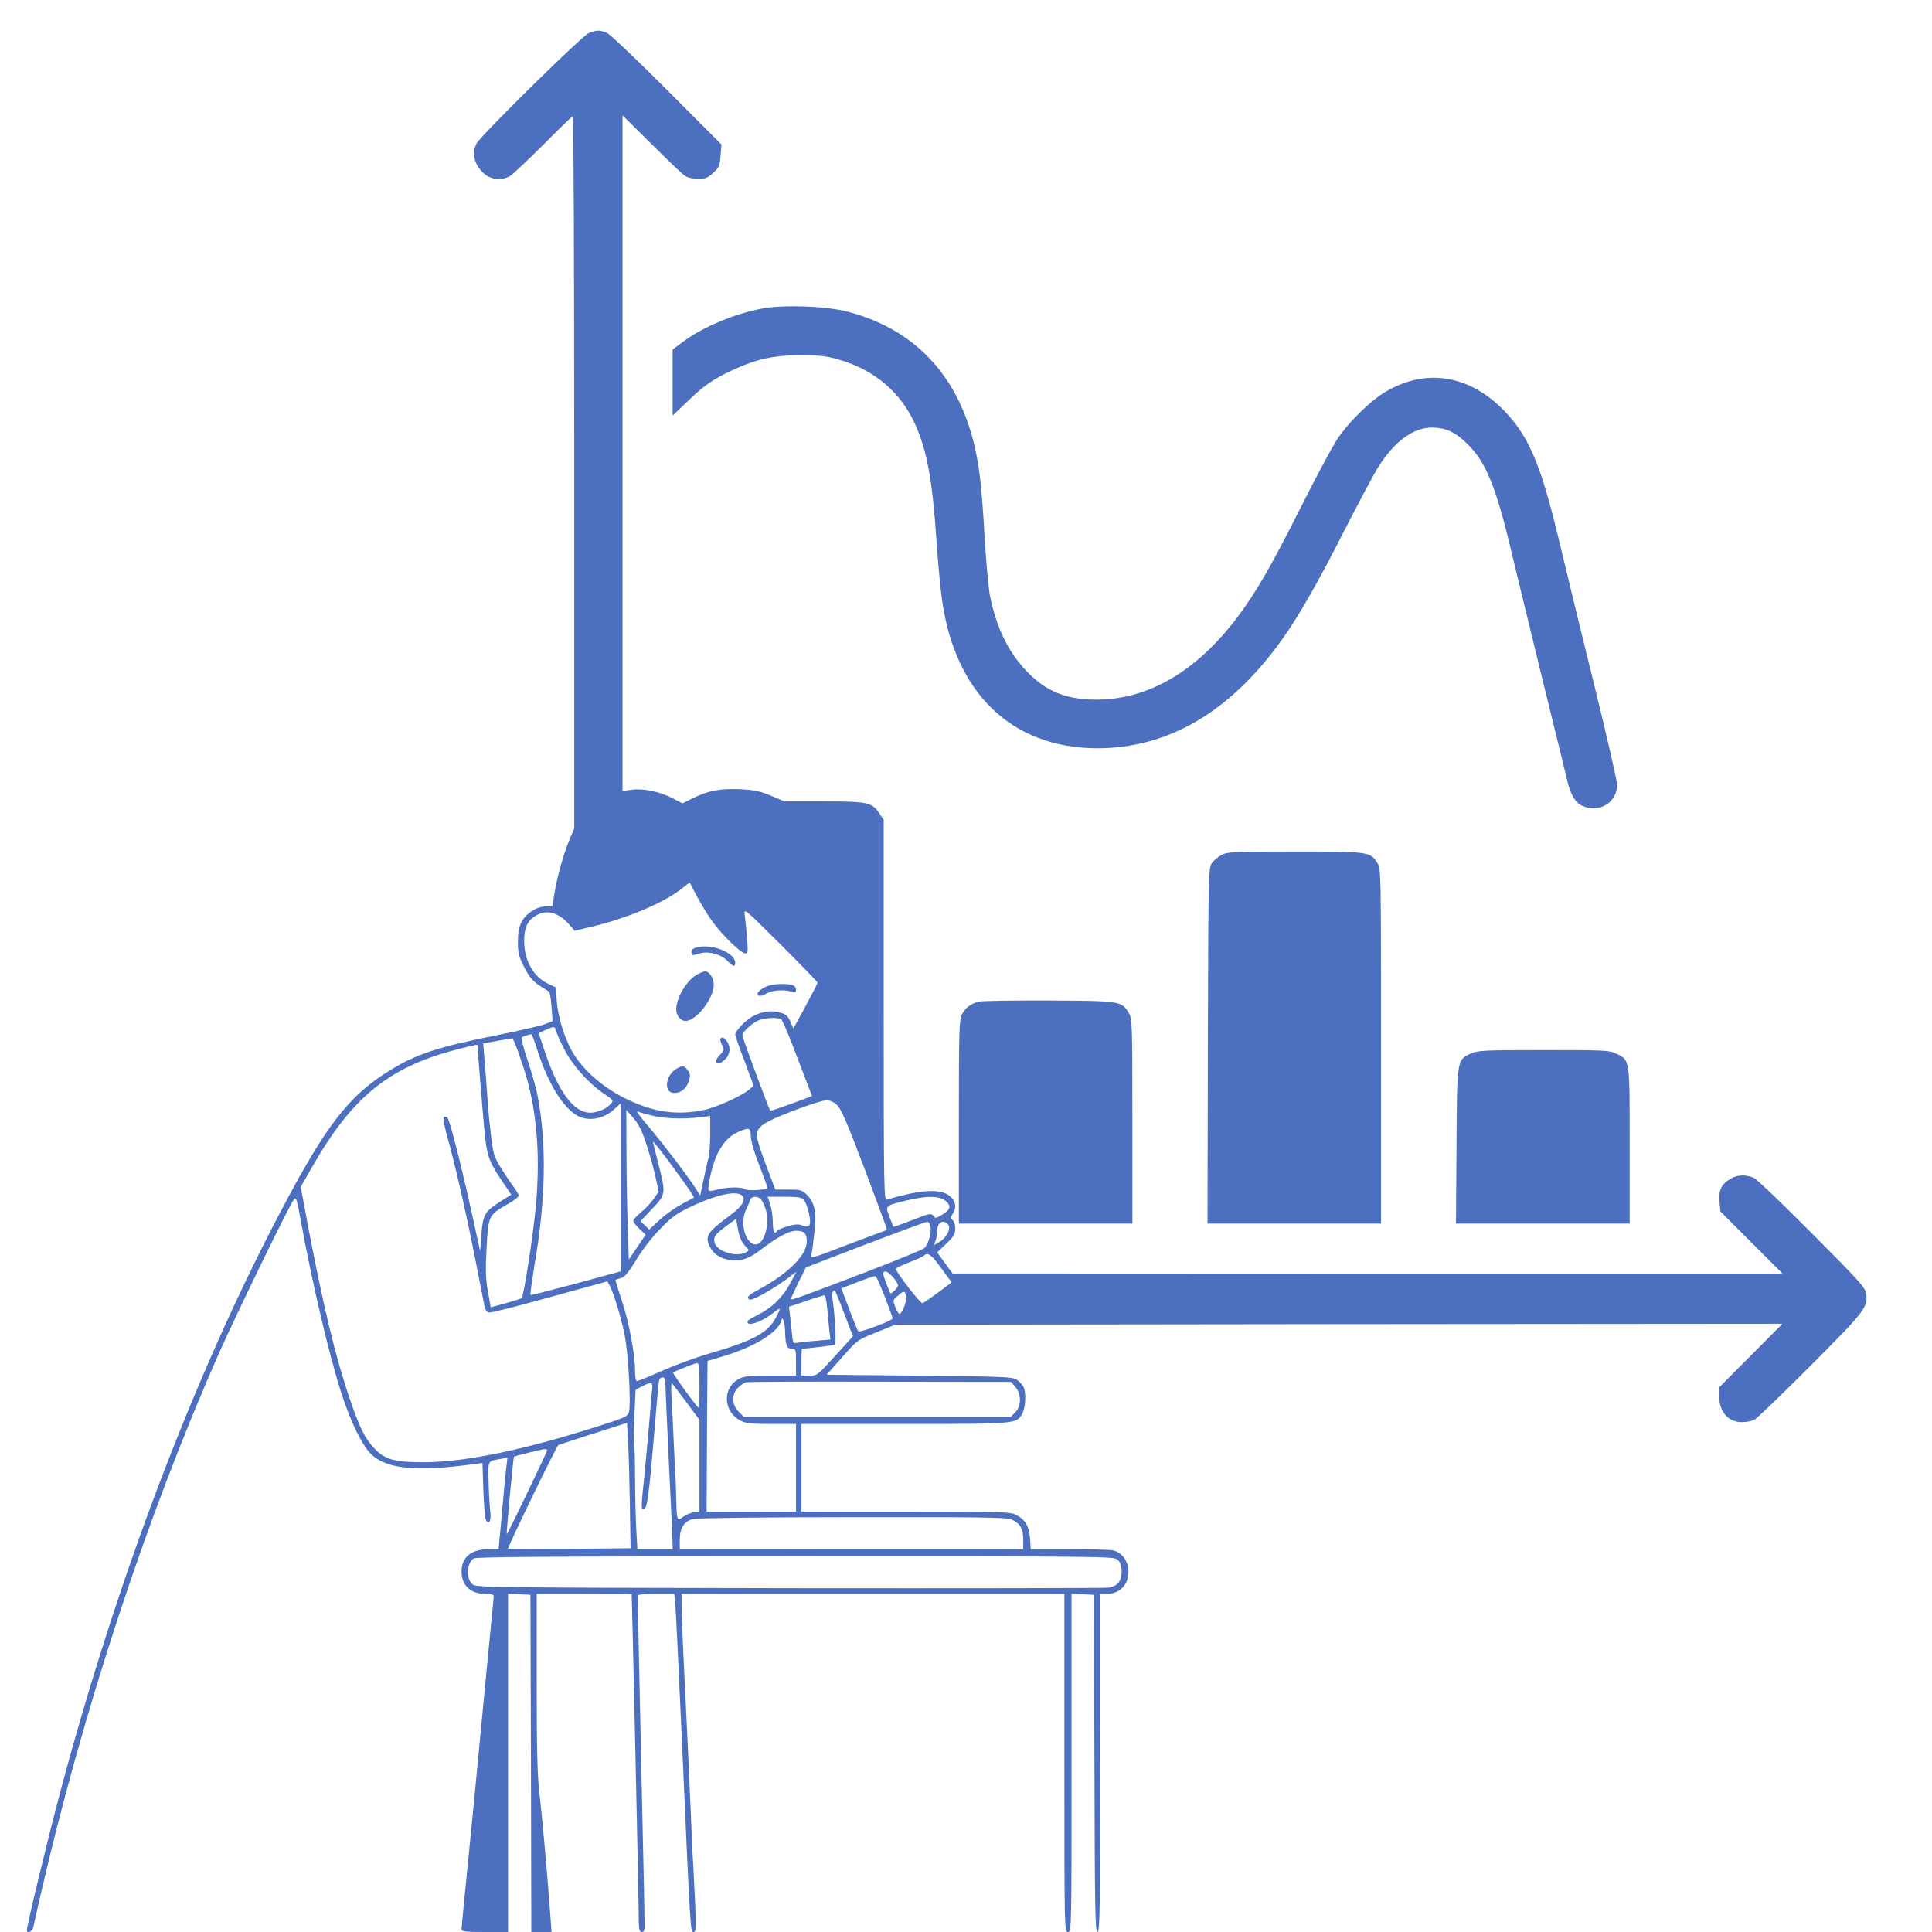<?xml version="1.0" standalone="no"?>
<!DOCTYPE svg PUBLIC "-//W3C//DTD SVG 20010904//EN"
 "http://www.w3.org/TR/2001/REC-SVG-20010904/DTD/svg10.dtd">
<svg version="1.0" xmlns="http://www.w3.org/2000/svg"
 width="1080pt" height="1080pt" viewBox="0 0 1080 1080"
 preserveAspectRatio="xMidYMid meet">

<g transform="translate(0,1080) scale(0.1,-0.1)"
fill="#4c6fbf"  stroke="none">
<path d="M3290 10614 c-39 -16 -602 -571 -626 -616 -30 -56 -12 -123 46 -172
36 -30 94 -35 138 -12 15 8 99 87 187 175 88 89 163 161 167 161 5 0 8 -896 8
-1990 l0 -1991 -25 -59 c-34 -80 -70 -209 -85 -300 l-12 -75 -40 -2 c-51 -2
-110 -41 -134 -90 -13 -27 -19 -59 -19 -109 0 -61 5 -80 35 -140 27 -53 46
-76 82 -101 26 -17 51 -33 56 -35 5 -1 12 -40 15 -85 l6 -81 -40 -16 c-22 -9
-140 -36 -262 -61 -333 -66 -457 -106 -602 -195 -233 -142 -360 -305 -617
-794 -484 -920 -916 -2059 -1232 -3246 -66 -247 -186 -744 -186 -770 0 -20 30
-9 35 13 3 12 20 90 39 172 237 1034 593 2119 1000 3040 98 220 391 823 418
859 13 17 17 7 37 -105 66 -362 163 -775 232 -985 52 -160 117 -291 168 -337
88 -80 257 -95 572 -51 l46 6 5 -157 c4 -99 10 -161 17 -168 20 -20 28 8 20
70 -3 32 -7 104 -8 160 -2 112 -6 105 70 118 l36 7 -8 -64 c-4 -35 -15 -150
-24 -256 l-18 -192 -54 0 c-99 0 -153 -45 -153 -125 0 -78 51 -125 135 -125
29 0 45 -4 45 -12 0 -7 -7 -78 -15 -158 -21 -218 -43 -441 -65 -675 -11 -116
-22 -232 -25 -260 -3 -27 -14 -142 -25 -255 -11 -113 -27 -271 -35 -353 -8
-81 -15 -154 -15 -162 0 -13 21 -15 130 -15 l130 0 0 945 0 946 63 -3 62 -3 3
-942 2 -943 56 0 57 0 -7 98 c-12 175 -46 555 -61 682 -11 94 -15 245 -15 618
l0 492 265 0 c146 0 265 -1 266 -2 2 -11 38 -1652 39 -1755 0 -120 2 -133 18
-133 14 0 17 9 15 62 0 35 -4 214 -8 398 -4 184 -13 578 -19 875 -7 297 -11
543 -9 548 2 4 49 7 103 7 l99 0 5 -43 c3 -23 21 -404 41 -847 45 -1015 44
-1000 63 -1000 12 0 14 22 8 158 -4 86 -9 186 -11 222 -3 36 -7 128 -10 205
-3 77 -10 230 -15 340 -5 110 -12 254 -15 320 -3 66 -10 206 -15 310 -5 105
-10 223 -10 263 l0 72 1070 0 1070 0 0 -945 c0 -938 0 -945 20 -945 20 0 20 7
20 945 l0 946 63 -3 62 -3 3 -942 c2 -829 4 -943 17 -943 13 0 15 113 15 945
l0 945 38 0 c54 0 98 31 113 79 23 76 -14 151 -82 165 -18 3 -127 6 -244 6
l-213 0 -4 60 c-5 69 -27 106 -79 132 -31 17 -82 18 -616 18 l-583 0 0 245 0
245 575 0 c632 0 629 0 660 59 19 37 22 119 6 149 -6 12 -24 30 -38 40 -25 15
-74 17 -545 22 l-517 5 86 97 c86 98 87 98 192 140 l106 43 2480 3 2479 2
-177 -178 -177 -178 0 -48 c0 -88 51 -146 127 -146 24 0 56 6 71 14 15 8 157
145 315 303 303 305 318 323 309 400 -4 34 -32 66 -300 335 -162 163 -309 304
-327 313 -45 20 -93 19 -132 -5 -51 -31 -66 -62 -61 -126 l5 -56 174 -174 174
-174 -2320 0 -2320 1 -43 59 -43 59 51 49 c42 40 50 54 50 84 0 20 -7 41 -15
48 -13 11 -13 15 0 33 24 35 19 72 -16 101 -50 43 -164 36 -351 -20 -17 -5
-18 50 -18 1059 l0 1064 -23 34 c-42 64 -65 69 -312 69 l-220 0 -75 32 c-61
25 -93 32 -171 36 -112 5 -177 -7 -264 -49 l-60 -30 -60 31 c-72 36 -160 54
-226 45 l-49 -7 0 1888 0 1889 163 -161 c89 -89 173 -169 187 -178 14 -9 45
-16 72 -16 41 0 54 5 85 34 33 30 37 39 41 95 l5 63 -304 305 c-168 168 -318
311 -336 319 -40 17 -59 17 -103 -2z m692 -4965 c53 -74 161 -179 185 -179 14
0 15 12 9 88 -4 48 -10 105 -13 127 -5 40 -3 38 201 -165 113 -113 206 -208
206 -213 0 -4 -30 -63 -67 -132 l-68 -125 -17 40 c-14 32 -24 41 -59 50 -48
13 -97 7 -149 -20 -39 -20 -100 -83 -100 -103 0 -7 23 -74 52 -149 l51 -137
-24 -21 c-44 -37 -183 -100 -254 -115 -154 -32 -287 -12 -442 66 -117 58 -218
144 -279 236 -51 77 -93 203 -101 302 l-6 81 -43 21 c-84 40 -134 130 -134
241 0 70 19 112 63 138 61 38 127 21 187 -46 l32 -37 97 23 c195 46 398 132
496 208 l50 39 40 -76 c22 -42 61 -106 87 -142z m385 -547 c6 -4 37 -75 68
-157 32 -83 68 -178 81 -211 l23 -61 -115 -43 c-63 -23 -116 -41 -118 -39 -8
10 -156 408 -156 421 0 18 45 61 85 82 31 16 111 21 132 8z m-1259 -64 c3 -13
23 -57 44 -99 44 -89 136 -193 220 -250 59 -40 59 -41 41 -61 -23 -27 -74 -48
-113 -48 -93 0 -178 115 -255 343 l-34 102 37 17 c49 22 53 22 60 -4z m-105
-106 c65 -206 165 -358 254 -381 58 -16 125 2 175 47 l38 34 0 -469 0 -470
-250 -68 c-138 -37 -252 -66 -255 -64 -2 3 9 81 24 175 63 364 67 680 15 944
-8 41 -33 128 -55 194 -22 65 -37 122 -32 126 7 7 22 12 53 19 3 0 18 -39 33
-87z m-78 -95 c74 -224 97 -478 71 -773 -14 -159 -68 -509 -80 -521 -2 -2 -42
-15 -88 -28 l-85 -23 -15 87 c-13 70 -15 116 -8 245 10 182 10 183 120 246 33
19 60 40 60 46 0 6 -15 31 -33 55 -18 24 -50 73 -71 107 -34 56 -40 76 -51
170 -7 59 -16 148 -19 197 -8 117 -16 218 -21 276 l-4 46 82 15 82 14 12 -25
c7 -14 28 -75 48 -134z m-255 116 c0 -29 32 -418 41 -503 12 -115 27 -152 102
-262 l45 -66 -63 -40 c-85 -54 -96 -73 -104 -184 l-7 -93 -13 60 c-76 354
-154 672 -171 689 -5 4 -13 5 -18 2 -6 -4 -1 -39 14 -94 43 -150 111 -448 159
-692 25 -129 49 -251 53 -270 5 -24 14 -36 27 -37 11 -2 164 37 340 86 l320
88 12 -22 c23 -41 65 -179 84 -275 21 -98 37 -386 25 -433 -6 -24 -21 -31
-148 -72 -428 -138 -757 -207 -993 -209 -167 -1 -225 15 -283 78 -53 57 -82
115 -137 277 -79 230 -146 510 -231 954 l-43 230 66 115 c220 385 426 553 795
650 126 33 128 33 128 23z m2009 -330 c23 -22 56 -98 156 -362 69 -183 125
-334 123 -336 -2 -1 -16 -7 -33 -13 -16 -5 -113 -42 -214 -80 -167 -65 -182
-69 -176 -49 4 12 11 68 17 125 13 119 3 168 -42 214 -26 26 -35 28 -102 28
l-74 0 -52 138 c-29 75 -52 149 -52 164 0 49 37 74 200 137 85 33 170 60 187
60 22 1 42 -8 62 -26z m-1063 -227 c19 -60 42 -142 50 -183 l16 -74 -28 -41
c-16 -22 -47 -56 -71 -75 -24 -20 -43 -41 -43 -47 0 -7 15 -27 34 -45 l35 -33
-47 -70 -47 -69 -6 193 c-4 106 -7 294 -7 418 l-1 225 40 -45 c30 -35 47 -69
75 -154z m24 169 c68 -18 178 -22 268 -11 l62 8 0 -104 c0 -57 -5 -119 -11
-138 -6 -19 -18 -73 -27 -119 l-18 -84 -28 44 c-51 78 -192 262 -266 348 -40
47 -66 81 -56 78 9 -4 43 -14 76 -22z m557 -117 c0 -26 19 -89 47 -161 25 -65
46 -122 46 -126 0 -13 -113 -20 -128 -8 -17 13 -98 12 -152 -3 -23 -6 -45 -9
-48 -6 -11 12 20 146 47 203 32 65 69 105 121 127 58 25 67 22 67 -26z m-385
-241 c39 -54 69 -99 67 -101 -2 -2 -32 -18 -66 -36 -34 -18 -90 -57 -123 -87
l-61 -56 -24 23 -25 23 65 69 c78 82 78 86 35 253 -16 64 -30 119 -30 122 0 9
79 -94 162 -210z m339 -93 c18 -22 -4 -59 -61 -101 -136 -101 -151 -122 -123
-180 19 -42 59 -68 114 -77 57 -9 105 7 169 56 94 72 161 108 200 108 45 0 60
-15 60 -60 0 -75 -101 -177 -262 -265 -67 -36 -78 -48 -58 -60 13 -8 136 61
210 117 l52 39 -33 -62 c-43 -81 -105 -141 -184 -180 -51 -25 -63 -35 -54 -45
13 -16 86 13 142 57 43 34 44 32 18 -20 -47 -92 -124 -134 -391 -212 -74 -22
-189 -65 -256 -95 -67 -30 -126 -54 -133 -54 -7 0 -11 21 -11 59 0 90 -35 276
-75 394 -19 58 -35 108 -35 111 0 2 13 7 29 11 22 5 40 25 87 102 33 54 92
131 135 174 64 66 90 85 170 123 148 70 262 94 290 60z m96 -12 c19 -12 43
-78 43 -119 0 -53 -17 -107 -39 -127 -61 -55 -125 85 -82 178 11 23 22 49 25
59 6 18 32 22 53 9z m247 -11 c9 -10 22 -43 28 -74 14 -68 6 -83 -37 -67 -21
8 -41 7 -81 -5 -29 -8 -56 -20 -59 -25 -15 -25 -25 -5 -25 49 0 32 -7 77 -15
100 l-14 41 93 0 c78 0 96 -3 110 -19z m793 -5 c33 -29 26 -49 -26 -80 -30
-17 -33 -17 -44 -2 -11 15 -22 13 -116 -24 -57 -22 -105 -39 -107 -38 -1 2
-11 27 -22 56 -24 63 -25 62 95 91 114 28 185 27 220 -3z m-1148 -208 c5 -15
19 -36 30 -47 20 -20 20 -21 1 -31 -55 -30 -163 4 -176 55 -7 30 3 45 71 95
l50 37 7 -41 c3 -22 11 -53 17 -68z m1063 62 c5 -34 -13 -96 -35 -117 -8 -8
-149 -66 -313 -129 -376 -144 -434 -165 -433 -156 0 4 19 45 42 92 l42 85 330
127 c182 69 337 127 346 127 11 1 18 -9 21 -29z m98 15 c18 -22 -8 -74 -49
-98 l-31 -18 10 26 c6 15 10 41 10 60 0 43 35 60 60 30z m-38 -245 l58 -79
-76 -56 c-41 -31 -81 -58 -87 -60 -11 -4 -148 173 -149 192 0 4 33 21 74 36
40 16 77 32 83 38 21 21 43 5 97 -71z m-242 -96 c0 -12 -38 -50 -43 -43 -2 2
-13 30 -25 61 -19 52 -19 57 -4 60 17 4 71 -56 72 -78z m-74 -63 c24 -62 44
-117 44 -121 0 -12 -183 -81 -192 -72 -4 4 -27 60 -51 124 l-44 116 91 35 c50
20 95 35 100 33 5 -1 28 -53 52 -115z m-222 -106 l44 -115 -100 -110 c-98
-108 -100 -110 -144 -110 l-44 0 0 75 c0 41 1 75 3 75 50 4 181 20 184 23 9 9
1 161 -13 254 -6 39 5 63 17 40 5 -9 29 -68 53 -132z m342 111 c5 -23 -18 -90
-36 -101 -4 -3 -15 13 -24 35 -16 41 -16 41 11 65 35 31 41 31 49 1z m-442
-68 c4 -40 9 -96 12 -125 l6 -51 -78 -7 c-44 -3 -91 -8 -105 -11 -26 -5 -27
-4 -33 63 -4 37 -9 84 -11 103 l-5 35 92 31 c51 18 98 32 104 33 7 1 14 -27
18 -71z m-235 -138 c2 -70 10 -90 37 -90 23 0 24 -3 24 -75 l0 -75 -143 0
c-119 0 -148 -3 -176 -18 -95 -51 -89 -184 10 -234 27 -15 60 -18 172 -18
l137 0 0 -245 0 -245 -250 0 -250 0 2 421 3 421 90 27 c166 49 301 131 321
194 7 22 7 22 15 2 4 -11 8 -40 8 -65z m-479 -295 c0 -69 -2 -125 -4 -125 -8
0 -147 192 -143 197 9 8 121 53 135 53 9 0 12 -32 12 -125z m-190 3 c0 -24 9
-227 20 -453 11 -225 20 -422 20 -437 l0 -28 -98 0 -99 0 -6 108 c-3 59 -7
190 -7 291 0 101 -3 188 -6 193 -3 4 -2 74 2 154 l7 145 38 20 c54 27 59 25
54 -23 -3 -24 -9 -101 -15 -173 -6 -71 -18 -200 -26 -285 -22 -210 -21 -205
-4 -205 18 0 28 78 60 455 11 140 23 261 25 268 2 6 11 12 20 12 11 0 15 -11
15 -42z m1956 -11 c34 -40 34 -108 -1 -142 l-24 -25 -746 0 -747 0 -29 29
c-39 39 -41 97 -3 134 14 14 35 28 47 30 12 3 350 4 750 3 l729 -1 24 -28z
m-1837 -88 l71 -96 0 -255 0 -256 -34 -6 c-19 -4 -45 -15 -59 -26 -32 -25 -34
-20 -37 105 -1 55 -3 114 -5 130 -1 17 -5 102 -9 190 -4 88 -9 198 -12 245 -4
53 -2 81 4 75 5 -5 41 -53 81 -106z m-318 -574 l4 -240 -342 -3 c-189 -1 -343
-1 -343 1 0 15 271 573 281 579 8 3 97 33 199 65 l185 59 6 -111 c4 -60 8
-218 10 -350z m-463 306 c-18 -46 -222 -470 -225 -467 -4 3 36 428 40 433 5 4
154 41 170 42 10 1 17 -3 15 -8z m2596 -385 c48 -20 66 -51 66 -113 l0 -53
-960 0 -960 0 0 54 c0 63 24 101 73 115 18 5 399 10 890 10 712 1 863 -1 891
-13z m594 -226 c16 -15 22 -32 22 -65 0 -53 -22 -81 -72 -90 -18 -3 -821 -4
-1784 -3 -1671 3 -1753 4 -1772 21 -38 34 -35 114 5 145 13 9 389 12 1798 12
1779 0 1781 0 1803 -20z"/>
<path d="M3883 5500 c-15 -6 -21 -15 -17 -25 3 -8 7 -15 8 -15 0 0 17 5 36 10
50 15 120 -4 156 -41 32 -34 44 -36 44 -11 0 60 -148 114 -227 82z"/>
<path d="M3894 5351 c-59 -36 -112 -127 -114 -192 0 -41 31 -73 63 -65 63 15
147 131 147 201 0 37 -25 75 -48 75 -9 0 -31 -9 -48 -19z"/>
<path d="M4285 5286 c-17 -7 -36 -20 -44 -29 -20 -25 10 -33 43 -11 29 18 95
24 139 11 23 -6 27 -4 27 12 0 11 -9 21 -22 25 -38 10 -111 6 -143 -8z"/>
<path d="M4027 4994 c-3 -4 1 -20 9 -35 14 -28 13 -31 -11 -55 -31 -30 -27
-61 4 -44 48 25 63 78 35 118 -15 22 -26 27 -37 16z"/>
<path d="M3785 4828 c-66 -36 -78 -138 -16 -138 37 0 68 24 81 65 10 30 9 40
-4 60 -18 27 -31 30 -61 13z"/>
<path d="M4260 9075 c-160 -30 -340 -107 -452 -193 l-48 -36 0 -185 0 -184 78
74 c93 91 147 129 255 179 134 63 230 84 382 84 105 0 146 -4 210 -23 206 -58
358 -189 438 -379 61 -144 89 -300 112 -632 8 -124 22 -273 31 -333 73 -523
390 -827 864 -830 400 -1 749 204 1038 610 93 130 201 319 349 611 81 158 166
318 190 355 91 142 194 217 300 217 77 -1 131 -26 202 -98 99 -99 156 -241
241 -600 27 -114 105 -434 173 -712 69 -278 130 -530 137 -560 19 -81 44 -125
84 -144 93 -44 196 17 196 117 0 20 -57 268 -126 550 -70 281 -155 632 -190
779 -98 416 -162 582 -275 717 -202 240 -463 295 -707 149 -83 -50 -206 -171
-266 -262 -29 -44 -121 -216 -204 -381 -167 -332 -249 -474 -354 -614 -227
-302 -497 -461 -786 -462 -172 -1 -288 47 -396 162 -100 106 -163 234 -201
413 -8 39 -22 184 -30 321 -18 307 -30 408 -60 533 -94 389 -336 642 -704 739
-121 32 -360 41 -481 18z"/>
<path d="M6831 6022 c-19 -9 -44 -30 -55 -45 -21 -28 -21 -35 -24 -1023 l-2
-994 485 0 485 0 0 991 c0 977 0 992 -20 1024 -40 64 -47 65 -462 65 -335 0
-376 -2 -407 -18z"/>
<path d="M5473 5201 c-48 -12 -78 -35 -97 -74 -14 -31 -16 -96 -16 -601 l0
-566 485 0 485 0 0 573 c0 550 -1 573 -20 604 -40 67 -45 68 -445 70 -198 1
-375 -2 -392 -6z"/>
<path d="M8223 4911 c-79 -36 -78 -28 -81 -518 l-3 -433 486 0 485 0 0 436 c0
491 2 477 -75 514 -39 19 -63 20 -406 20 -336 0 -367 -2 -406 -19z"/>
</g>
</svg>
